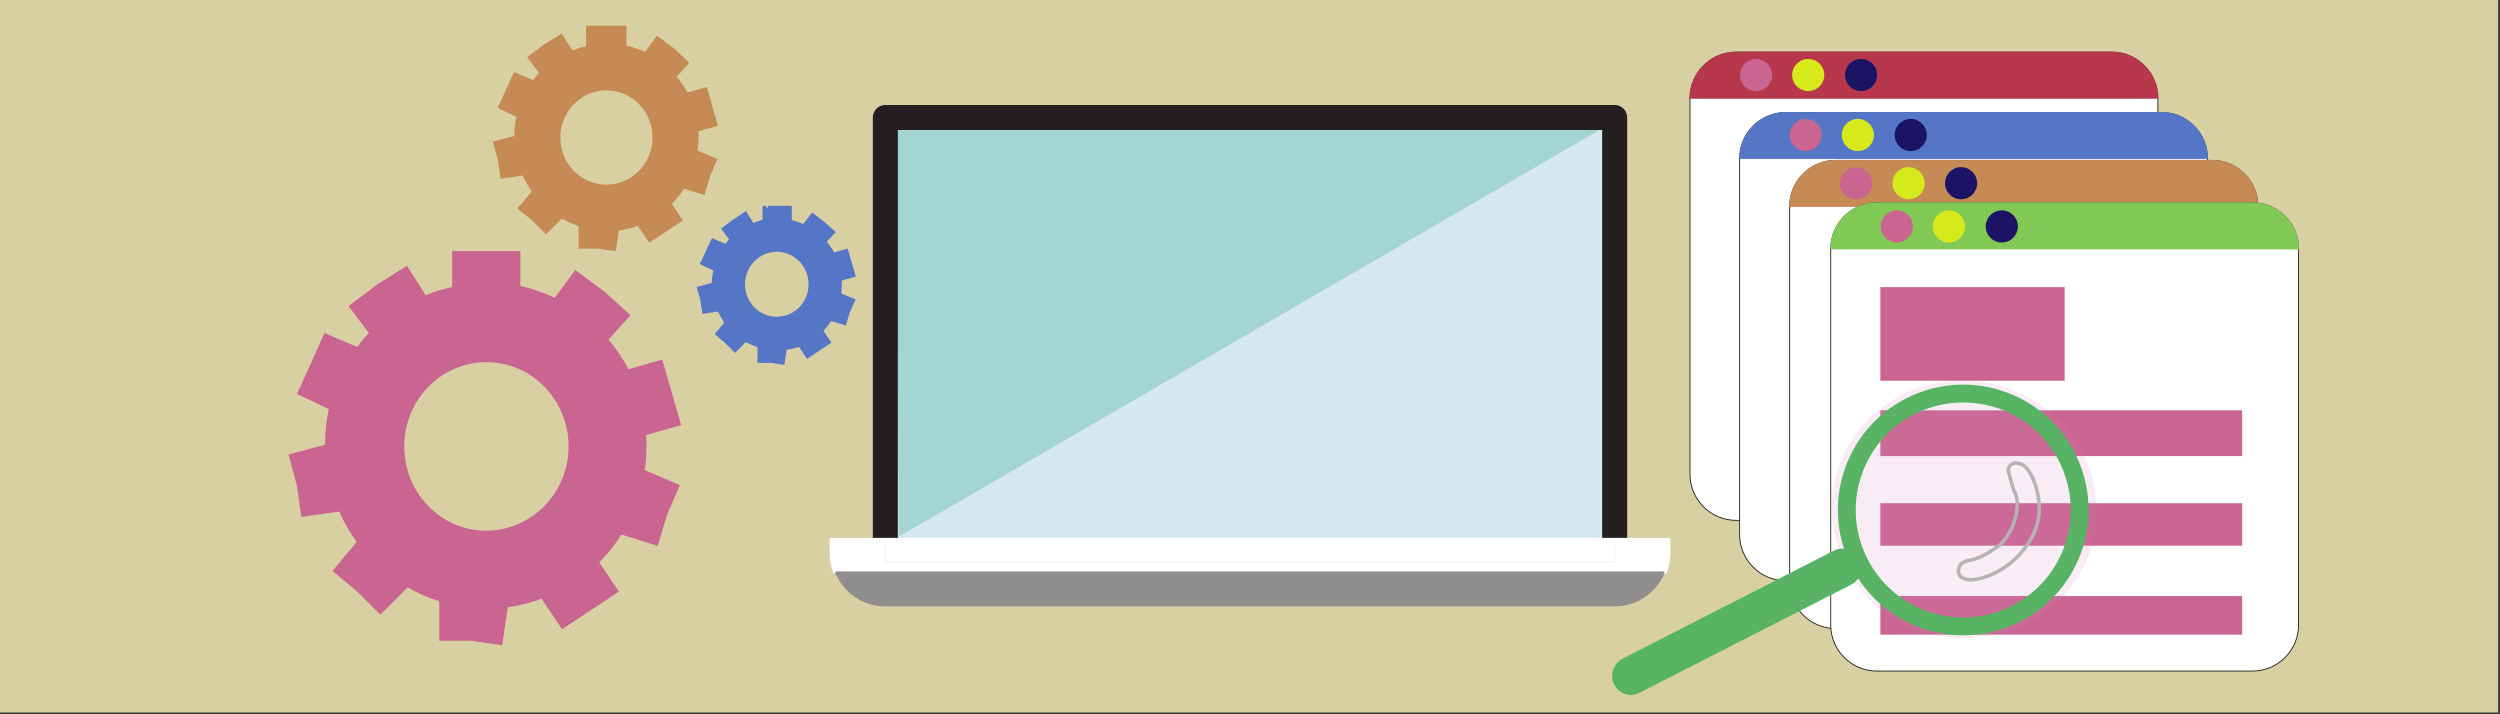 <?xml version="1.0" encoding="utf-8"?>
<!-- Generator: Adobe Illustrator 21.0.2, SVG Export Plug-In . SVG Version: 6.00 Build 0)  -->
<svg version="1.1" id="Layer_1" xmlns="http://www.w3.org/2000/svg" xmlns:xlink="http://www.w3.org/1999/xlink" x="0px" y="0px"
	 viewBox="0 0 700 200" style="enable-background:new 0 0 700 200;" xml:space="preserve">
<rect x="0" y="0" width="700" height="200" fill="#333333" stroke="none"/>
<style type="text/css">
	.st0{fill:#D8CFA3;}
	.st1{fill:#FFFFFF;stroke:#231F20;stroke-width:0.25;stroke-miterlimit:10;}
	.st2{fill:#B7374D;stroke:#B7374D;stroke-width:0.25;stroke-miterlimit:10;}
	.st3{fill:#C96590;}
	.st4{fill:#D6E91A;}
	.st5{fill:#1B1464;}
	.st6{fill:#5576C6;stroke:#5576C6;stroke-width:0.25;stroke-miterlimit:10;}
	.st7{fill:#C68B55;stroke:#C68B55;stroke-width:0.25;stroke-miterlimit:10;}
	.st8{fill:#80C955;stroke:#80C955;stroke-width:0.25;stroke-miterlimit:10;}
	.st9{opacity:0.15;fill:#DB7FBC;enable-background:new    ;}
	.st10{fill:#59B364;stroke:#59B364;stroke-width:2;stroke-linejoin:round;stroke-miterlimit:10;}
	.st11{fill:none;stroke:#59B364;stroke-width:5;stroke-linejoin:round;stroke-miterlimit:10;}
	.st12{fill:none;stroke:#B5B4B1;stroke-miterlimit:10;}
	.st13{fill:#918E8E;}
	.st14{fill:#D5E7F0;}
	.st15{fill:#A3D6D3;}
	.st16{fill:#FFFFFF;}
	.st17{fill:none;stroke:#231F20;stroke-width:7;stroke-linejoin:round;stroke-miterlimit:10;}
	.st18{fill:none;stroke:#FFFFFF;stroke-miterlimit:10;}
	.st19{fill:none;stroke:#918E8E;stroke-miterlimit:10;}
	.st20{fill:#C96590;stroke:#C96590;stroke-miterlimit:10;}
	.st21{fill:#5576C6;stroke:#5576C6;stroke-miterlimit:10;}
	.st22{fill:#C68B55;stroke:#C68B55;stroke-miterlimit:10;}
</style>
<g id="Layer_1_1_">
	<g id="background">
		<rect x="-0.5" y="-0.5" class="st0" width="700" height="200"/>
	</g>
	<g id="text">
		<path class="st1" d="M604.2,27.5v105.3c0,7.1-5.8,12.9-12.9,12.9H486.1c-7.1,0-12.9-5.8-12.9-12.9V27.5c0-7.1,5.8-12.9,12.9-12.9
			h105.3C598.4,14.6,604.2,20.4,604.2,27.5z"/>
		<path class="st2" d="M604.2,27.5H473.2c0-7.1,5.8-12.9,12.9-12.9h105.3C598.4,14.6,604.2,20.4,604.2,27.5z"/>
		<circle class="st3" cx="491.7" cy="21" r="4.5"/>
		<circle class="st4" cx="506.3" cy="21" r="4.5"/>
		<circle class="st5" cx="521.1" cy="21" r="4.5"/>
		<path class="st1" d="M618.1,44.4v105.3c0,7.1-5.8,12.9-12.9,12.9H500c-7.1,0-12.9-5.8-12.9-12.9V44.4c0-7.1,5.8-12.9,12.9-12.9
			h105.3C612.3,31.5,618.1,37.3,618.1,44.4z"/>
		<path class="st6" d="M618.1,44.4H487.1c0-7.1,5.8-12.9,12.9-12.9h105.3C612.3,31.5,618.1,37.3,618.1,44.4z"/>
		<circle class="st3" cx="505.6" cy="37.8" r="4.5"/>
		<circle class="st4" cx="520.2" cy="37.8" r="4.5"/>
		<circle class="st5" cx="535" cy="37.8" r="4.5"/>
		<path class="st1" d="M632.2,57.8v105.3c0,7.1-5.8,12.9-12.9,12.9H514c-7.1,0-12.9-5.8-12.9-12.9V57.8c0-7.1,5.8-12.9,12.9-12.9
			h105.3C626.4,44.9,632.2,50.6,632.2,57.8z"/>
		<path class="st7" d="M632.2,57.8H501.1c0-7.1,5.8-12.9,12.9-12.9h105.3C626.4,44.9,632.2,50.6,632.2,57.8z"/>
		<circle class="st3" cx="519.7" cy="51.3" r="4.5"/>
		<circle class="st4" cx="534.4" cy="51.3" r="4.5"/>
		<circle class="st5" cx="549.1" cy="51.3" r="4.5"/>
		<rect x="515" y="68.5" class="st3" width="51.6" height="26.2"/>
		<rect x="515" y="102.9" class="st3" width="101.3" height="12.8"/>
		<path class="st1" d="M643.6,69.7V175c0,7.1-5.8,12.9-12.9,12.9H525.5c-7.1,0-12.9-5.8-12.9-12.9V69.7c0-7.1,5.8-12.9,12.9-12.9
			h105.3C637.8,56.8,643.6,62.6,643.6,69.7z"/>
		<path class="st8" d="M643.6,69.7H512.6c0-7.1,5.8-12.9,12.9-12.9h105.3C637.8,56.8,643.6,62.6,643.6,69.7z"/>
		<circle class="st3" cx="531.1" cy="63.4" r="4.5"/>
		<circle class="st4" cx="545.7" cy="63.4" r="4.5"/>
		<circle class="st5" cx="560.5" cy="63.4" r="4.5"/>
		<rect x="526.5" y="80.4" class="st3" width="51.6" height="26.2"/>
		<rect x="526.5" y="114.9" class="st3" width="101.3" height="12.8"/>
		<rect x="526.5" y="140.9" class="st3" width="101.3" height="11.9"/>
		<rect x="526.5" y="166.9" class="st3" width="101.3" height="10.8"/>
	</g>
	<g id="analyze">
		<g>
			<path class="st9" d="M537.7,176.6c-19.8-6.8-29.9-28.6-22.2-47.7c7.4-17.9,27.9-26.8,46.8-20.1c19.8,6.8,29.9,28.6,22.2,47.7
				C576.8,174.3,555.9,182.9,537.7,176.6z"/>
			<path class="st10" d="M454.8,185.3l59.1-30.2c2.1-1.1,4.7-0.3,5.8,2l0,0c1.1,2.1,0.3,4.7-2,5.8l-59.1,30.2
				c-2.1,1.1-4.7,0.3-5.8-2l0,0C451.8,189,452.6,186.5,454.8,185.3z"/>
			
				<ellipse transform="matrix(0.394 -0.919 0.919 0.394 202.02 591.656)" class="st11" cx="549.6" cy="142.7" rx="32.6" ry="32.6"/>
			<path class="st12" d="M570.8,139.6c1.3,7.8-3.5,13.5-4.5,14.7c-5.5,6.8-13.9,8.8-16,7.8c-0.4-0.1-1.3-0.3-1.7-1.3
				c-0.6-0.9,0-2,0.3-2.7c1-1,2.6-1.3,3.1-1.3c3.1-0.7,5.8-2.7,7.8-4.1c4.3-3.7,6-11.1,4.5-14.6c-0.6-0.9-0.7-1.7-1.4-4.1
				c-0.4-1.7-0.9-2.7-0.4-3.1c0.4-1,1.8-1.6,2.8-1.1C568,130.1,570.2,135.3,570.8,139.6z"/>
		</g>
	</g>
</g>
<g id="Layer_2_1_">
</g>
<g>
	<g>
		<g id="XMLID_1_">
			<g>
				<path class="st13" d="M466,160.5c0,0,0,0.1-0.1,0.1H234c0,0,0-0.1-0.1-0.1H466z"/>
				<path class="st13" d="M234,160.6h232c-2.3,5.4-7.7,9.2-13.9,9.2H247.9C241.6,169.8,236.3,166,234,160.6z"/>
				<polygon class="st14" points="452.1,32.9 452.1,151.1 251.7,151.1 251.7,150.2 449,35.7 251,35.7 251,32.9 				"/>
				<polygon class="st15" points="449,35.7 251.7,150.2 251,35.7 				"/>
				<polygon class="st14" points="251.7,150.2 251.7,151.1 251,151.1 247.9,151.1 247.9,32.9 251,32.9 251,35.7 				"/>
				<polygon class="st16" points="251,151.2 452.1,151.2 452.1,157.3 247.9,157.3 247.9,151.2 				"/>
				<path class="st16" d="M467.2,155.4c-0.1,1.8-0.5,3.6-1.1,5.2H466c0,0,0-0.1,0.1-0.1H233.9c-0.6-1.6-1-3.2-1.1-5
					c0-0.3,0-0.5,0-0.8v-3.5h15.1v6.1v0.1h204.2v-0.1v-6.1h15.1v3.5C467.2,154.9,467.2,155.2,467.2,155.4z"/>
				<path class="st16" d="M233.9,160.6c-0.6-1.6-1-3.3-1.1-5.1c0.1,1.8,0.5,3.4,1.1,5C233.9,160.5,233.9,160.5,233.9,160.6
					L233.9,160.6z"/>
			</g>
			<g>
				<polyline class="st17" points="247.9,151.2 247.9,151.1 247.9,32.9 251,32.9 452.1,32.9 452.1,151.1 452.1,151.2 				"/>
				<path class="st18" d="M233.9,160.5c-0.6-1.6-1-3.2-1.1-5c0-0.3,0-0.5,0-0.8v-3.5v-0.1h15.1h3.1h0.7h200.4h15.1v0.1v3.5
					c0,0.2,0,0.5,0,0.8c-0.1,1.8-0.5,3.5-1.1,5.1"/>
				<line class="st19" x1="233.9" y1="160.5" x2="466" y2="160.5"/>
			</g>
		</g>
	</g>
</g>
<g>
	<path class="st20" d="M185.1,101.3l5,17.4l-9.6,2.7c-0.5-6.3-2.2-12.1-4.9-17.4L185.1,101.3z"/>
	<path class="st20" d="M189.7,136.1l-3.4,7.9l-2.5,8.2l-10-3.1c3.2-5.1,5.4-10.9,6.3-17.1L189.7,136.1z"/>
	<path class="st20" d="M180.4,121.5c0.1,1.2,0.1,2.3,0.1,3.5c0,2.4-0.2,4.7-0.5,7l-7-3l-3.7,8.8l-2.8,9.1l7.3,2.2
		c-1.9,3-4.1,5.8-6.6,8.2l-4.6-6.9l-15,10l4.4,6.6c-3.2,1.2-6.6,2.1-10.2,2.6l1.1-7.5l-9.6-1.4h-9.7v7.3c-3.4-1-6.6-2.4-9.6-4.2
		l5.4-5.4l-6.4-6.4l-7.6-6.4l-5,6c-2.1-2.8-3.8-5.9-5.2-9.1l7.5-1.1l-1.4-9.5l-2.5-9.3l-7.3,1.9c0-3.6,0.4-7.1,1.2-10.5l7.4,3.4
		l3.8-8.2l3.7-8.6l-7.2-3.1c2.1-2.9,4.6-5.4,7.3-7.7l4.3,7.3l7.6-4.4l7.8-3.9l-0.1-0.2h17.9v-8.1c3.5,0.7,6.9,1.9,10.1,3.4l-4.9,6.6
		l6.9,5.2l6.4,5.8l5.9-6.6c2.3,2.7,4.3,5.6,6,8.8l-7.8,2.3l5,17.4L180.4,121.5z M136.1,156c16.8,0,30.5-13.9,30.5-31.1
		c0-17.1-13.8-31.1-30.5-31.1c-16.8,0-30.5,14-30.5,31.1S119.3,156,136.1,156z"/>
	<path class="st20" d="M180.4,121.5l-7.8,2.2l-5-17.4l7.8-2.3C178.3,109.3,179.9,115.2,180.4,121.5z"/>
	<path class="st20" d="M173.1,129l7,3c-1,6.2-3.2,12-6.3,17.1l-7.3-2.2l2.8-9.1L173.1,129z"/>
	<path class="st20" d="M175.8,88.3l-6.2,6.9c-4-4.6-8.8-8.3-14.3-11l5.9-7.9l7.9,5.9L175.8,88.3z"/>
	<path class="st20" d="M167.1,157.3l5.5,8.2l-15.1,10l-5.6-8.4C157.7,164.9,162.8,161.6,167.1,157.3z"/>
	<path class="st20" d="M169.6,95.2l-5.9,6.6l-6.4-5.8l-6.9-5.2l4.9-6.6C160.8,86.9,165.6,90.6,169.6,95.2z"/>
	<path class="st20" d="M162.6,150.4l4.6,6.9c-4.3,4.3-9.5,7.6-15.2,9.8l-4.4-6.6L162.6,150.4z"/>
	<path class="st20" d="M166.7,125c0,17.2-13.7,31.1-30.5,31.1S105.7,142,105.7,125c0-17.1,13.7-31.1,30.5-31.1
		C152.9,93.9,166.7,107.9,166.7,125z M159.7,125c0-13.3-10.5-24.1-23.5-24.1c-12.9,0-23.5,10.7-23.5,24.1s10.5,24.1,23.5,24.1
		C149.2,149,159.7,138.3,159.7,125z"/>
	<path class="st20" d="M145.2,80.8v8.1h-17.8l-0.2-0.5v-7.7c2.9-0.6,5.9-0.9,9-0.9C139.2,79.9,142.3,80.2,145.2,80.8z"/>
	<path class="st20" d="M145.2,70.8v10c-2.9-0.6-6-0.9-9.1-0.9s-6.1,0.3-9,0.9v-10C127.1,70.8,145.2,70.8,145.2,70.8z"/>
	<path class="st20" d="M142.8,162.2l-1.1,7.5c-1.8,0.2-3.7,0.4-5.6,0.4c-4.4,0-8.6-0.6-12.6-1.8V161h9.7L142.8,162.2z"/>
	<path class="st20" d="M141.7,169.7l-1.5,10.4l-8.3-1.2h-8.4v-10.7c4,1.2,8.2,1.8,12.6,1.8C137.9,170,139.9,169.9,141.7,169.7z"/>
	<path class="st20" d="M127.4,88.9l0.1,0.2l-7.8,3.9l-7.6,4.4l-4.3-7.3c4.6-3.9,10-6.8,15.9-8.5l3.4,6.8L127.4,88.9z"/>
	<path class="st20" d="M127.1,80.8v7.7l-3.4-6.8C124.8,81.3,125.9,81,127.1,80.8z"/>
	<path class="st20" d="M113.8,75.1l5.2,8.2c-5.7,2.3-10.7,5.9-14.9,10.2l-5.8-7.7l7.7-5.8L113.8,75.1z"/>
	<path class="st20" d="M119.3,158.6l-5.4,5.4c-5.3-3.1-9.9-7.3-13.5-12.2l5-6l7.6,6.4L119.3,158.6z"/>
	<path class="st20" d="M113.9,164l-7.4,7.4l-6.1-6.1l-6.6-5.5l6.6-7.9C103.9,156.8,108.6,161,113.9,164z"/>
	<path class="st20" d="M107.7,101l-3.7,8.6l-3.8,8.2l-7.4-3.4c1.4-6.1,4.1-11.6,7.7-16.4L107.7,101z"/>
	<path class="st20" d="M101.4,132.1l1.4,9.5l-7.5,1.1c-2.3-5.4-3.6-11.4-3.6-17.7c0-0.1,0-0.1,0-0.1l7.3-1.9L101.4,132.1z"/>
	<path class="st20" d="M91.1,93.9l9.4,4c-3.6,4.8-6.2,10.4-7.7,16.4l-9-4.2l3.7-8.1L91.1,93.9z"/>
	<path class="st20" d="M95.2,142.7l-10.4,1.5l-1.2-8.4l-2.2-8.2l10.2-2.7c0,0.1,0,0.1,0,0.1C91.6,131.3,92.9,137.3,95.2,142.7z"/>
</g>
<g>
	<path class="st21" d="M237,70.2l2,6.9l-3.8,1.1c-0.2-2.5-0.9-4.8-2-6.9L237,70.2z"/>
	<path class="st21" d="M238.9,84.1l-1.4,3.1l-1,3.3l-4-1.2c1.3-2,2.2-4.3,2.5-6.8L238.9,84.1z"/>
	<path class="st21" d="M235.2,78.3c0,0.5,0,0.9,0,1.4c0,1-0.1,1.9-0.2,2.8l-2.8-1.2l-1.5,3.5l-1.1,3.6l2.9,0.9
		c-0.8,1.2-1.6,2.3-2.6,3.3l-1.8-2.7l-6,4l1.8,2.6c-1.3,0.5-2.6,0.8-4.1,1l0.4-3l-3.8-0.6h-3.9v2.9c-1.4-0.4-2.6-1-3.8-1.7l2.2-2.2
		l-2.5-2.5l-3-2.5l-2,2.4c-0.8-1.1-1.5-2.4-2.1-3.6l3-0.4l-0.6-3.8l-1-3.7l-2.9,0.8c0-1.4,0.2-2.8,0.5-4.2l2.9,1.4l1.5-3.3l1.5-3.4
		l-2.9-1.2c0.8-1.2,1.8-2.2,2.9-3.1l1.7,2.9l3-1.8l3.1-1.6l0-0.1h7.1v-3.2c1.4,0.3,2.7,0.8,4,1.4l-2,2.6L226,68l2.5,2.3l2.4-2.6
		c0.9,1.1,1.7,2.2,2.4,3.5l-3.1,0.9l2,6.9L235.2,78.3z M217.5,92c6.7,0,12.1-5.5,12.1-12.4c0-6.8-5.5-12.4-12.1-12.4
		c-6.7,0-12.1,5.6-12.1,12.4C205.4,86.4,210.8,92,217.5,92z"/>
	<path class="st21" d="M235.2,78.3l-3.1,0.9l-2-6.9l3.1-0.9C234.3,73.4,235,75.7,235.2,78.3z"/>
	<path class="st21" d="M232.3,81.2l2.8,1.2c-0.4,2.5-1.3,4.8-2.5,6.8l-2.9-0.9l1.1-3.6L232.3,81.2z"/>
	<path class="st21" d="M233.3,65l-2.5,2.7c-1.6-1.8-3.5-3.3-5.7-4.4l2.4-3.1l3.1,2.4L233.3,65z"/>
	<path class="st21" d="M229.9,92.5l2.2,3.3l-6,4l-2.2-3.3C226.1,95.5,228.2,94.2,229.9,92.5z"/>
	<path class="st21" d="M230.9,67.8l-2.4,2.6l-2.5-2.3l-2.7-2.1l2-2.6C227.4,64.5,229.3,65.9,230.9,67.8z"/>
	<path class="st21" d="M228.1,89.8l1.8,2.7c-1.7,1.7-3.8,3-6.1,3.9l-1.8-2.6L228.1,89.8z"/>
	<path class="st21" d="M229.7,79.6c0,6.9-5.5,12.4-12.1,12.4c-6.7,0-12.1-5.6-12.1-12.4c0-6.8,5.5-12.4,12.1-12.4
		C224.2,67.3,229.7,72.8,229.7,79.6z M226.9,79.6c0-5.3-4.2-9.6-9.4-9.6c-5.1,0-9.4,4.3-9.4,9.6c0,5.3,4.2,9.6,9.4,9.6
		C222.7,89.2,226.9,84.9,226.9,79.6z"/>
	<path class="st21" d="M221.2,62v3.2h-7.1l-0.1-0.2V62c1.2-0.2,2.4-0.4,3.6-0.4C218.8,61.7,220,61.8,221.2,62z"/>
	<path class="st21" d="M221.2,58.1v4c-1.2-0.2-2.4-0.4-3.6-0.4c-1.2,0-2.4,0.1-3.6,0.4v-4C213.9,58.1,221.2,58.1,221.2,58.1z"/>
	<path class="st21" d="M220.2,94.5l-0.4,3c-0.7,0.1-1.5,0.2-2.2,0.2c-1.8,0-3.4-0.2-5-0.7V94h3.9L220.2,94.5z"/>
	<path class="st21" d="M219.8,97.5l-0.6,4.1l-3.3-0.5h-3.3v-4.3c1.6,0.5,3.3,0.7,5,0.7C218.3,97.6,219,97.5,219.8,97.5z"/>
	<path class="st21" d="M214.1,65.3L214.1,65.3l-3.1,1.6l-3,1.8l-1.7-2.9c1.8-1.6,4-2.7,6.3-3.4l1.4,2.7L214.1,65.3z"/>
	<path class="st21" d="M213.9,62v3.1l-1.4-2.7C213,62.2,213.5,62.1,213.9,62z"/>
	<path class="st21" d="M208.7,59.8l2.1,3.3c-2.3,0.9-4.3,2.4-5.9,4.1l-2.3-3.1l3.1-2.3L208.7,59.8z"/>
	<path class="st21" d="M210.8,93l-2.2,2.2c-2.1-1.2-3.9-2.9-5.4-4.9l2-2.4l3,2.5L210.8,93z"/>
	<path class="st21" d="M208.7,95.2l-2.9,2.9l-2.4-2.4l-2.6-2.2l2.6-3.1C204.7,92.3,206.6,94,208.7,95.2z"/>
	<path class="st21" d="M206.2,70.1l-1.5,3.4l-1.5,3.3l-2.9-1.4c0.6-2.4,1.6-4.6,3.1-6.5L206.2,70.1z"/>
	<path class="st21" d="M203.7,82.5l0.6,3.8l-3,0.4c-0.9-2.2-1.4-4.5-1.4-7.1c0,0,0,0,0,0l2.9-0.8L203.7,82.5z"/>
	<path class="st21" d="M199.6,67.3l3.7,1.6c-1.4,1.9-2.5,4.1-3.1,6.5l-3.6-1.7l1.5-3.2L199.6,67.3z"/>
	<path class="st21" d="M201.2,86.7l-4.1,0.6l-0.5-3.3l-0.9-3.3l4.1-1.1c0,0,0,0,0,0C199.8,82.2,200.3,84.5,201.2,86.7z"/>
</g>
<g>
	<path class="st22" d="M197.6,25l2.8,9.9l-5.5,1.5c-0.3-3.6-1.3-6.9-2.8-9.9L197.6,25z"/>
	<path class="st22" d="M200.2,44.8l-1.9,4.5l-1.4,4.7l-5.7-1.8c1.8-2.9,3.1-6.2,3.6-9.7L200.2,44.8z"/>
	<path class="st22" d="M195,36.5c0.1,0.7,0.1,1.3,0.1,2c0,1.4-0.1,2.7-0.3,4l-4-1.7l-2.1,5l-1.6,5.2l4.2,1.3
		c-1.1,1.7-2.3,3.3-3.8,4.7l-2.6-3.9l-8.5,5.7l2.5,3.8c-1.8,0.7-3.8,1.2-5.8,1.5l0.6-4.3l-5.5-0.8h-5.5V63c-1.9-0.6-3.8-1.4-5.5-2.4
		l3.1-3.1l-3.6-3.6l-4.3-3.6l-2.8,3.4c-1.2-1.6-2.2-3.4-3-5.2l4.3-0.6l-0.8-5.4l-1.4-5.3l-4.2,1.1c0-2,0.2-4,0.7-6l4.2,1.9l2.2-4.7
		l2.1-4.9l-4.1-1.8c1.2-1.6,2.6-3.1,4.2-4.4l2.4,4.2l4.3-2.5l4.4-2.2l-0.1-0.1H175v-4.6c2,0.4,3.9,1.1,5.7,1.9l-2.8,3.8l3.9,3
		l3.6,3.3l3.4-3.8c1.3,1.5,2.4,3.2,3.4,5l-4.4,1.3l2.8,9.9L195,36.5z M169.7,56.1c9.6,0,17.3-7.9,17.3-17.7
		c0-9.7-7.8-17.7-17.3-17.7c-9.6,0-17.3,8-17.3,17.7S160.2,56.1,169.7,56.1z"/>
	<path class="st22" d="M195,36.5l-4.4,1.3l-2.8-9.9l4.4-1.3C193.7,29.6,194.7,32.9,195,36.5z"/>
	<path class="st22" d="M190.8,40.8l4,1.7c-0.6,3.5-1.8,6.8-3.6,9.7L187,51l1.6-5.2L190.8,40.8z"/>
	<path class="st22" d="M192.3,17.6l-3.5,3.9c-2.3-2.6-5-4.7-8.1-6.3l3.4-4.5l4.5,3.4L192.3,17.6z"/>
	<path class="st22" d="M187.4,56.9l3.1,4.7l-8.6,5.7l-3.2-4.8C182,61.2,184.9,59.3,187.4,56.9z"/>
	<path class="st22" d="M188.8,21.6l-3.4,3.8l-3.6-3.3l-3.9-3l2.8-3.8C183.8,16.8,186.5,18.9,188.8,21.6z"/>
	<path class="st22" d="M184.8,52.9l2.6,3.9c-2.4,2.4-5.4,4.3-8.6,5.6l-2.5-3.8L184.8,52.9z"/>
	<path class="st22" d="M187.2,38.5c0,9.8-7.8,17.7-17.3,17.7c-9.6,0-17.3-8-17.3-17.7c0-9.7,7.8-17.7,17.3-17.7
		C179.3,20.8,187.2,28.8,187.2,38.5z M183.2,38.5c0-7.6-6-13.7-13.4-13.7c-7.3,0-13.4,6.1-13.4,13.7s6,13.7,13.4,13.7
		C177.2,52.2,183.2,46.1,183.2,38.5z"/>
	<path class="st22" d="M174.9,13.4V18h-10.1l-0.1-0.3v-4.4c1.6-0.3,3.4-0.5,5.1-0.5C171.5,12.9,173.3,13,174.9,13.4z"/>
	<path class="st22" d="M174.9,7.7v5.7c-1.6-0.3-3.4-0.5-5.2-0.5c-1.8,0-3.5,0.2-5.1,0.5V7.7C164.6,7.7,174.9,7.7,174.9,7.7z"/>
	<path class="st22" d="M173.6,59.7l-0.6,4.3c-1,0.1-2.1,0.2-3.2,0.2c-2.5,0-4.9-0.3-7.2-1V59h5.5L173.6,59.7z"/>
	<path class="st22" d="M172.9,63.9l-0.9,5.9l-4.7-0.7h-4.8v-6.1c2.3,0.7,4.7,1,7.2,1C170.8,64.1,171.9,64,172.9,63.9z"/>
	<path class="st22" d="M164.8,18l0.1,0.1l-4.4,2.2l-4.3,2.5l-2.4-4.2c2.6-2.2,5.7-3.9,9-4.8l1.9,3.9L164.8,18z"/>
	<path class="st22" d="M164.6,13.4v4.4l-1.9-3.9C163.3,13.7,164,13.5,164.6,13.4z"/>
	<path class="st22" d="M157.1,10.1l3,4.6c-3.2,1.3-6.1,3.4-8.5,5.8l-3.3-4.4l4.4-3.3L157.1,10.1z"/>
	<path class="st22" d="M160.2,57.6l-3.1,3.1c-3-1.8-5.6-4.2-7.7-6.9l2.8-3.4l4.3,3.6L160.2,57.6z"/>
	<path class="st22" d="M157.1,60.7l-4.2,4.2l-3.5-3.5l-3.8-3.1l3.8-4.5C151.5,56.6,154.1,59,157.1,60.7z"/>
	<path class="st22" d="M153.6,24.9l-2.1,4.9l-2.2,4.7l-4.2-1.9c0.8-3.5,2.3-6.6,4.4-9.3L153.6,24.9z"/>
	<path class="st22" d="M150,42.5l0.8,5.4l-4.3,0.6c-1.3-3.1-2-6.5-2-10.1c0-0.1,0-0.1,0-0.1l4.2-1.1L150,42.5z"/>
	<path class="st22" d="M144.2,20.8l5.3,2.3c-2,2.7-3.5,5.9-4.4,9.3L140,30l2.1-4.6L144.2,20.8z"/>
	<path class="st22" d="M146.5,48.6l-5.9,0.9l-0.7-4.8l-1.3-4.7l5.8-1.5c0,0.1,0,0.1,0,0.1C144.4,42.1,145.2,45.5,146.5,48.6z"/>
</g>
</svg>
